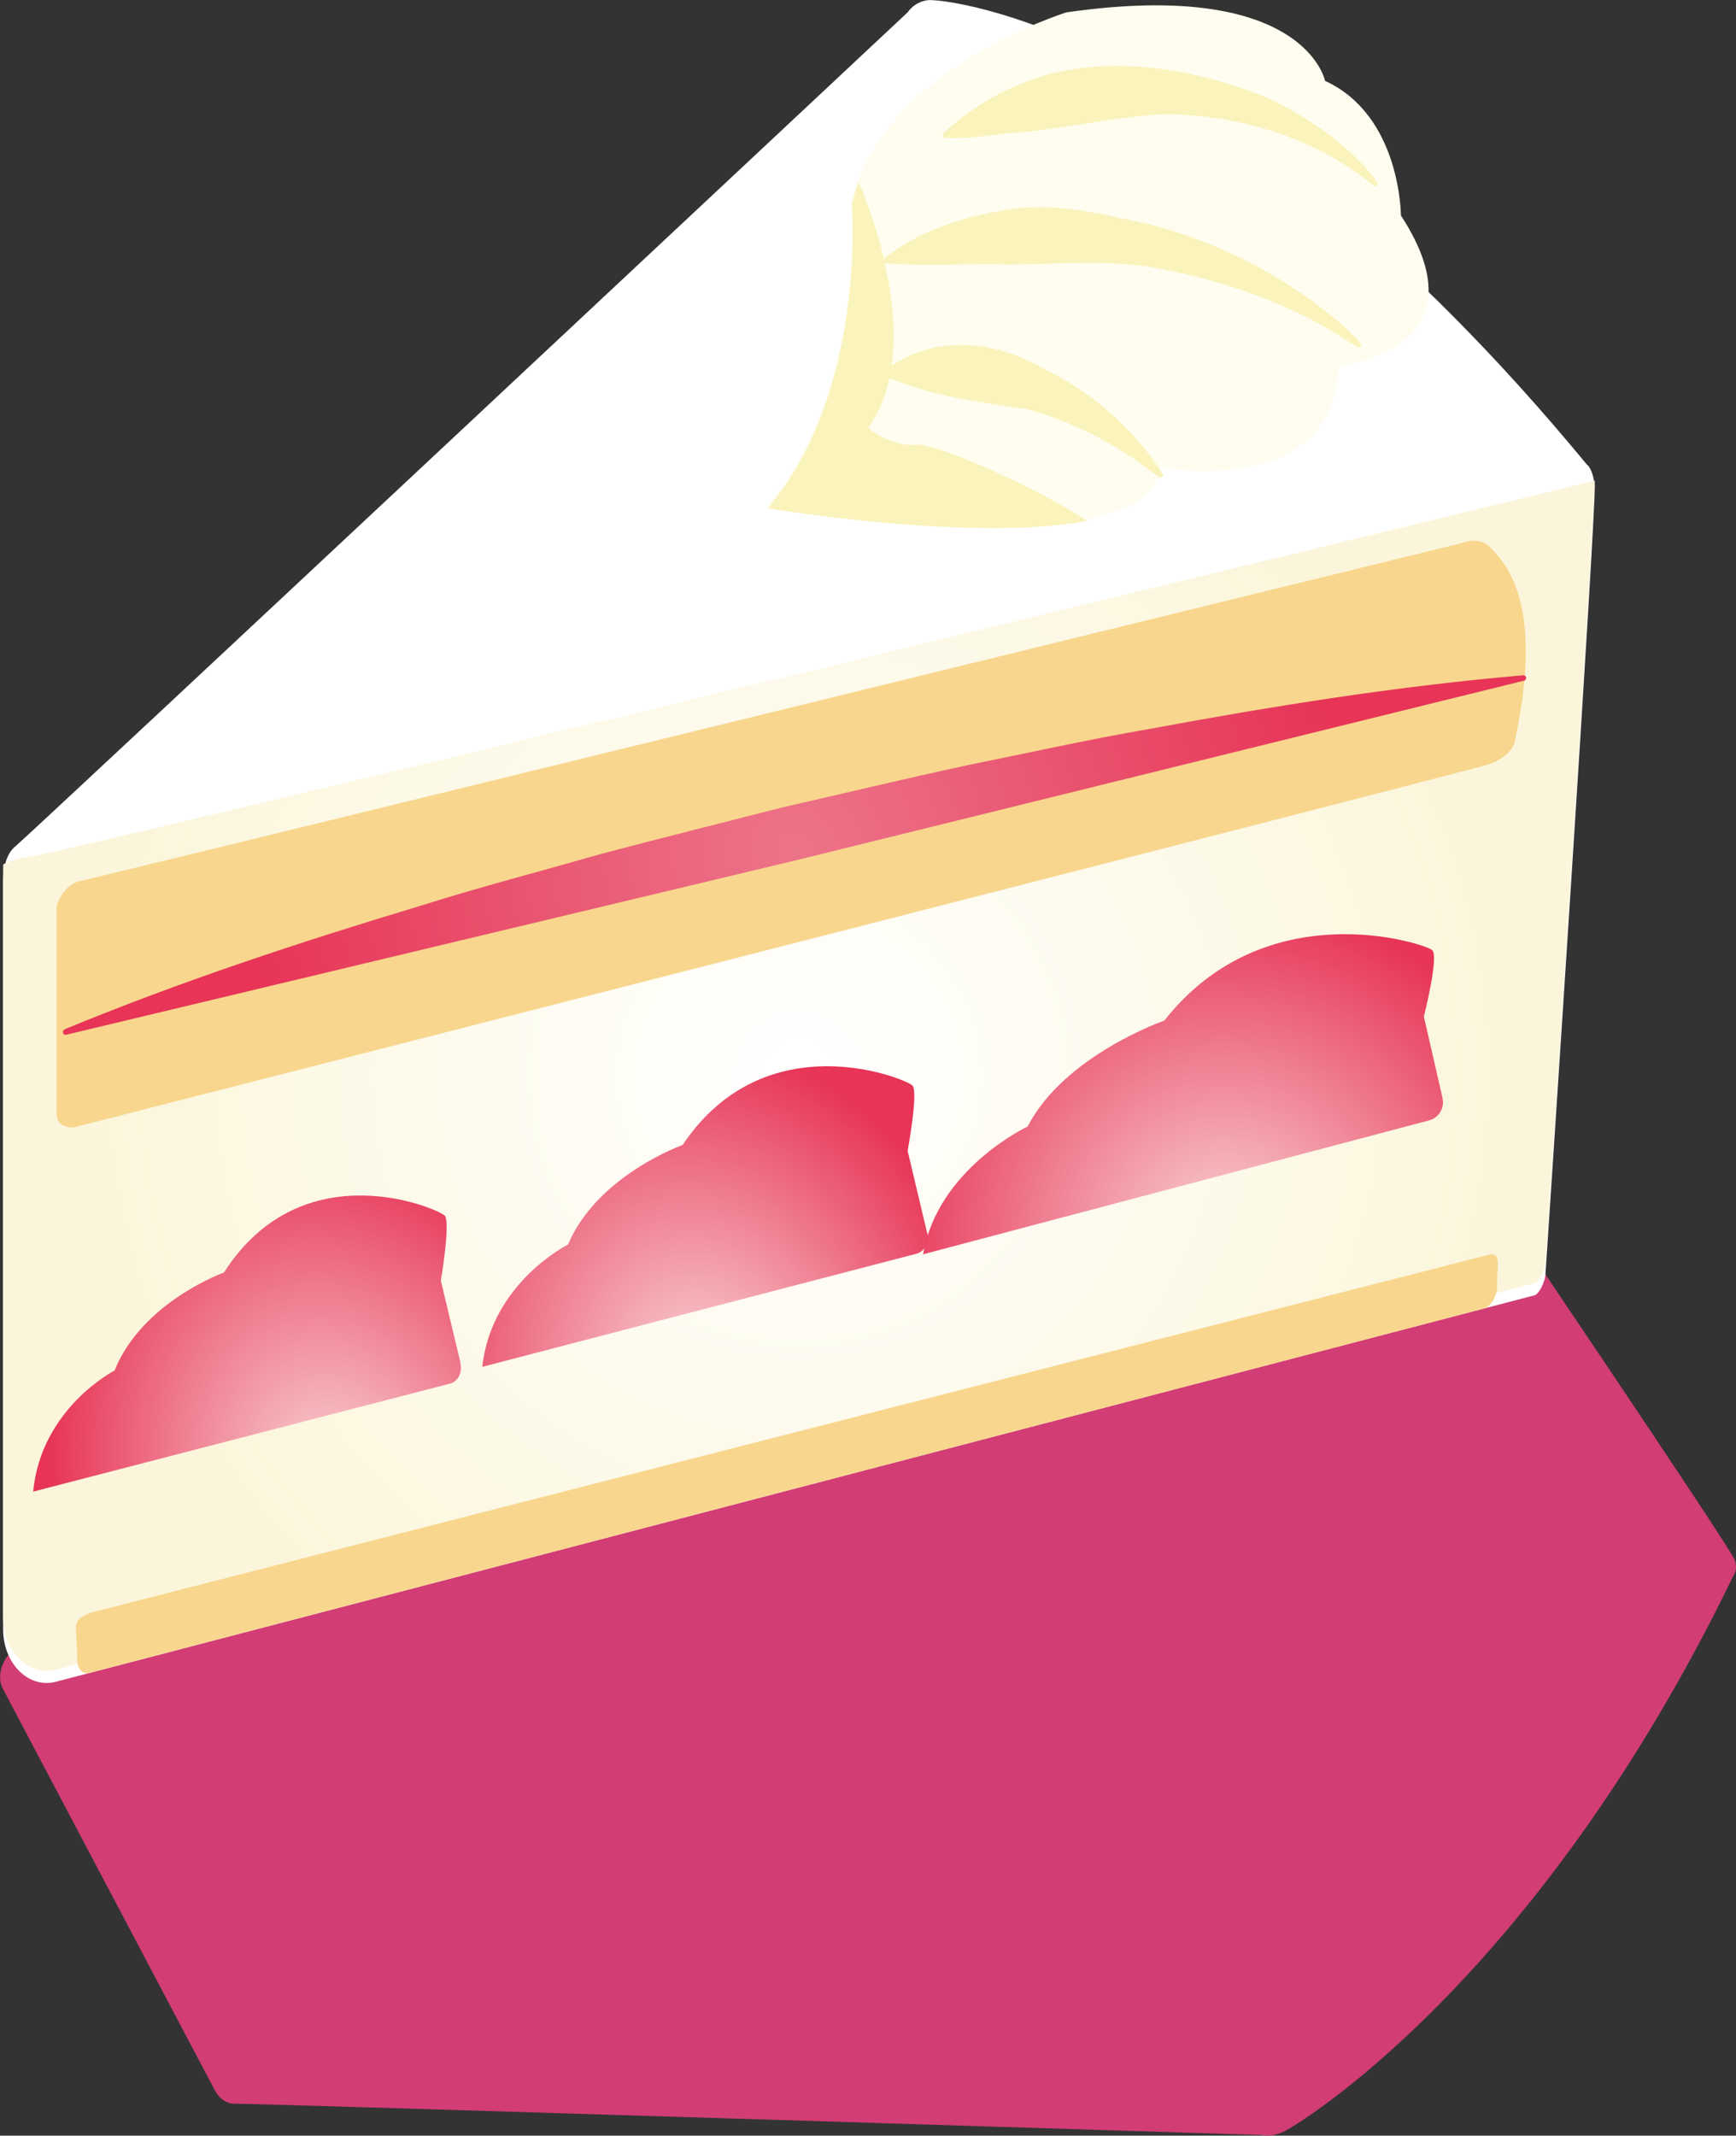 <?xml version="1.0" encoding="UTF-8"?>
<svg id="_레이어_1" data-name="레이어 1" xmlns="http://www.w3.org/2000/svg" xmlns:xlink="http://www.w3.org/1999/xlink" viewBox="0 0 127.75 157.11">
  <rect x="0" y="0" width="127.75" height="157.11" fill="#333333" stroke="none"/>
  <defs>
    <style>
      .cls-1 {
        fill: #faf3bb;
      }

      .cls-1, .cls-2, .cls-3, .cls-4, .cls-5, .cls-6, .cls-7, .cls-8, .cls-9, .cls-10 {
        stroke-width: 0px;
      }

      .cls-2 {
        fill: url(#_무제_그라디언트_15-2);
      }

      .cls-3 {
        fill: url(#_무제_그라디언트_25);
      }

      .cls-4 {
        fill: url(#_무제_그라디언트_15);
      }

      .cls-5 {
        fill: #fff;
      }

      .cls-6 {
        fill: url(#_무제_그라디언트_19);
      }

      .cls-7 {
        fill: #f9d68e;
      }

      .cls-8 {
        fill: url(#_무제_그라디언트_15-3);
      }

      .cls-9 {
        fill: #fefdef;
      }

      .cls-10 {
        fill: #d13d74;
      }
    </style>
    <radialGradient id="_무제_그라디언트_25" data-name="무제 그라디언트 25" cx="58.79" cy="79.14" fx="58.79" fy="79.14" r="51.7" gradientUnits="userSpaceOnUse">
      <stop offset="0" stop-color="#fff"/>
      <stop offset="1" stop-color="#fbf6db"/>
    </radialGradient>
    <radialGradient id="_무제_그라디언트_15" data-name="무제 그라디언트 15" cx="-366.93" cy="-1002.32" fx="-366.93" fy="-1002.32" r="25.2" gradientTransform="translate(721.49 951.86) rotate(-16.16)" gradientUnits="userSpaceOnUse">
      <stop offset="0" stop-color="#f9d4d4"/>
      <stop offset="1" stop-color="#e73457"/>
    </radialGradient>
    <radialGradient id="_무제_그라디언트_15-2" data-name="무제 그라디언트 15" cx="-1086.68" cy="-1003.4" fx="-1086.68" fy="-1003.4" r="25.2" gradientTransform="translate(1228.46 804.92) rotate(-16.16) scale(.86 1)" xlink:href="#_무제_그라디언트_15"/>
    <radialGradient id="_무제_그라디언트_15-3" data-name="무제 그라디언트 15" cx="-1312.43" cy="-1003.79" fx="-1312.43" fy="-1003.79" gradientTransform="translate(1337.59 773.29) rotate(-16.16) scale(.82 1)" xlink:href="#_무제_그라디언트_15"/>
    <radialGradient id="_무제_그라디언트_19" data-name="무제 그라디언트 19" cx="58.44" cy="44.94" fx="58.44" fy="44.94" r="40.76" gradientTransform="translate(0 17.61)" gradientUnits="userSpaceOnUse">
      <stop offset="0" stop-color="#ec7489"/>
      <stop offset="1" stop-color="#e73457"/>
    </radialGradient>
  </defs>
  <path id="s_shadow" class="cls-10" d="m2.55,120.37c-1.91.65-3.04,2.54-2.33,3.88l15.61,29.56s.47.99,1.5.95,75.5,2.3,75.5,2.3c0,0,.63.19,1.58-.22s18.68-11,33.18-40.99c0,0,.3-.32.08-1.08s-19.71-29.56-19.71-29.56c0,0-.44-.45-1.04-.42L2.55,120.37Z"/>
  <g id="cake">
    <path class="cls-5" d="m4.1,123.72c-2,.52-3.87-1.35-3.87-3.86v-55.04s-.05-1.8.88-2.54S66.8.9,66.8.9c0,0,.47-.77,1.5-.89s21.66,1.66,48.48,34.17c0,0,.41.23.57,1.51s-3.63,58.18-3.63,58.18c0,0-.18.99-.73,1.4L4.1,123.72Z"/>
    <path class="cls-3" d="m2.45,62.96c-.9.11-1.63.35-2.21.62-.01.21-.01.35-.01.35v55.04c0,2.51,1.88,4.38,3.87,3.86l108.9-28.45c.54-.41.73-1.4.73-1.4,0,0,3.43-51.56,3.63-57.62C97.71,40.13,4.95,62.66,2.45,62.96Z"/>
    <path class="cls-7" d="m4.16,81.96v-15.32s.47-1.6,1.81-1.85,101.57-24.83,101.57-24.83c0,0,1.3-.57,2.13.32s4.15,3.7,1.76,14.43c0,0-.33,1-1.85,1.51S5.41,82.94,5.41,82.94c0,0-1.24.09-1.24-.98Z"/>
    <path class="cls-7" d="m5.59,119.82l.11,2.45c.02.53.43.91.85.8l102.65-26.81s.09-.03.13-.05c.23-.13.93-.63.84-1.99-.02-.37.17-1.53-.06-1.79-.06-.07-.13-.11-.13-.11s-.14-.08-.32-.04c-.27.06-72.97,18.67-102.81,26.31-.14.02-.32.06-.86.38-.26.15-.42.49-.41.84Z"/>
    <path class="cls-4" d="m106.16,80.8l-1.38-6.02s1.12-4.4.62-4.88-12.24-4.34-19.72,5.18c0,0-7.33,2.53-10.06,7.79,0,0-6.63,3.11-7.69,9.4l37.24-9.85c.71-.19,1.15-.91.98-1.63Z"/>
    <path class="cls-2" d="m68.22,90.67l-1.43-6.01s.8-4.31.36-4.8-10.8-4.76-16.92,4.37c0,0-6.27,2.22-8.43,7.32,0,0-5.64,2.82-6.31,9l31.95-8.32c.61-.16.96-.85.79-1.57Z"/>
    <path class="cls-8" d="m33.88,100.22l-1.44-6.01s.73-4.29.29-4.78-10.45-4.86-16.25,4.18c0,0-6.01,2.15-8.05,7.21,0,0-5.4,2.76-5.99,8.91l30.69-7.95c.59-.15.92-.84.74-1.56Z"/>
    <g>
      <path class="cls-9" d="m56.46,37.24s28.34,4.76,28.89-2.85c0,0,12.96,2.37,13.14-7.45,0,0,11.09-1.13,4.6-11.09,0,0,0-7.35-5.58-9.9,0,0-1.5-7.57-19.03-5.04,0,0-13.58,4.19-15.84,13.98,0,0,1.12,13.78-6.19,22.36Z"/>
      <path class="cls-1" d="m85.26,35.1c-2.88-2.3-6.08-4.01-9.61-4.98-3.73-.59-6.77-.88-10.49-2.42-.16-.06-.2-.29-.06-.4,3.45-2.78,8.11-2.28,11.68-.18,3.58,1.71,6.63,4.43,8.77,7.7.12.18-.12.41-.3.27h0Z"/>
      <path class="cls-1" d="m99.84,25.52c-4.36-3.01-9.42-4.81-14.58-5.77-3.63-.7-7.3-.31-10.97-.29-3.06-.11-5.99.16-9.15-.11-.12,0-.22-.11-.2-.24,2.52-2.06,5.85-3.14,9.05-3.65,3.22-.61,6.5.16,9.62.83,3.15.67,6.15,1.85,8.95,3.34,2.77,1.53,5.39,3.32,7.56,5.59.16.17-.08.45-.27.29h0Z"/>
      <path class="cls-1" d="m101.03,13.62c-4.23-3.52-9.75-5.11-15.14-5.23-4.03.18-7.93,1.19-11.97,1.43-1.38.19-2.79.37-4.34.34-.18,0-.28-.25-.14-.37,2.19-2.04,4.87-3.52,7.74-4.33,5.39-1.37,11.39-.26,16.43,1.9,2.94,1.47,5.74,3.4,7.72,6,.14.19-.13.44-.3.26h0Z"/>
      <path class="cls-1" d="m67.45,32.72c1.53-.14,9.37,3.43,12.54,5.6-8.37,1.6-23.49-.93-23.49-.93,7.31-8.58,6.19-22.36,6.19-22.36.13-.56.3-1.1.5-1.62.02.03,5.28,11.76.69,18.07,0,0,1.68,1.42,3.57,1.25Z"/>
    </g>
    <path class="cls-6" d="m4.75,75.72c8.61-3.55,17.37-6.43,26.2-9.09,4.4-1.39,8.85-2.54,13.28-3.81,4.45-1.18,8.91-2.29,13.37-3.43,4.49-1.02,8.96-2.1,13.46-3.07,4.51-.91,9-1.92,13.55-2.7,9.06-1.68,18.17-3.14,27.45-3.94h.03c.11-.01.21.07.22.18,0,.1-.06.19-.15.21l-53.6,13.22-53.69,12.83c-.11.03-.21-.04-.24-.15-.02-.1.03-.19.12-.23h.03Z"/>
  </g>
</svg>